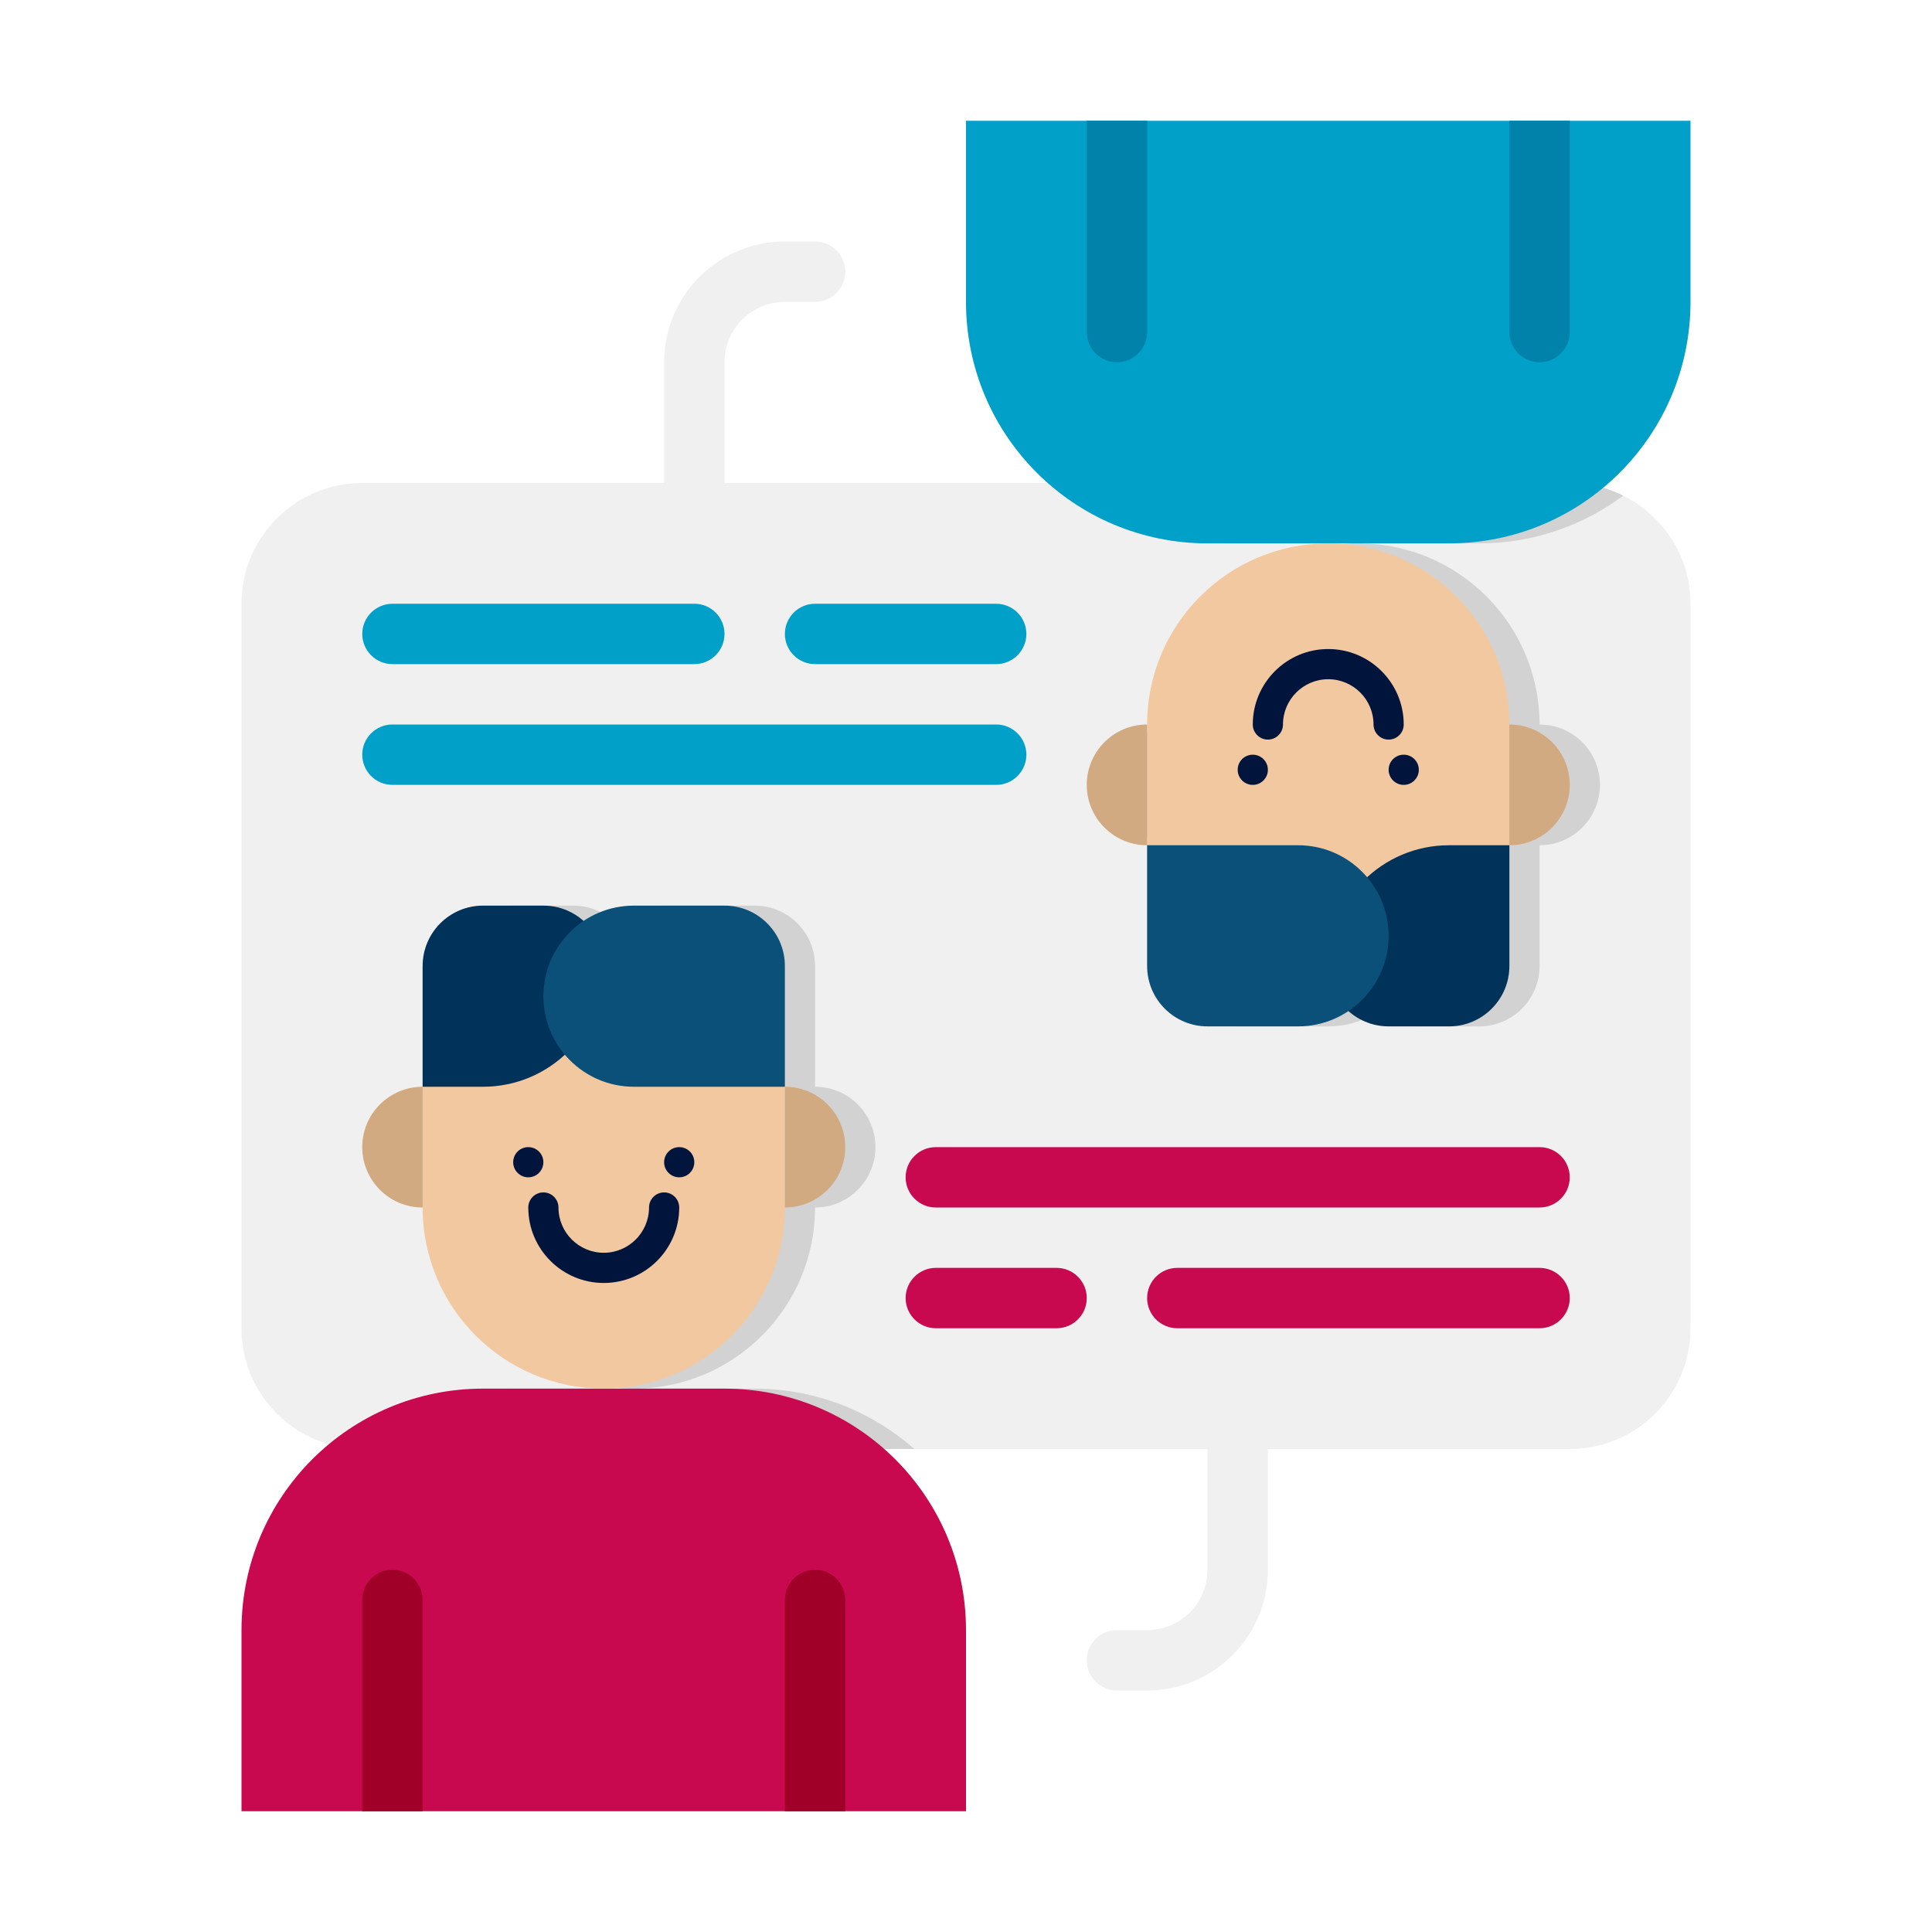 <?xml version="1.0" encoding="utf-8"?>
<!-- Generator: Adobe Illustrator 24.0.0, SVG Export Plug-In . SVG Version: 6.00 Build 0)  -->
<svg version="1.1" xmlns="http://www.w3.org/2000/svg" xmlns:xlink="http://www.w3.org/1999/xlink" x="0px" y="0px"
	 viewBox="0 0 64 64" enable-background="new 0 0 64 64" xml:space="preserve">
<g id="Grids" display="none">
	<g id="Grid_60_" display="inline">
		<g>
			<path fill="#FF0000" d="M51.9,4.1v55.8H12.1V4.1H51.9 M52,4H12v56h40V4L52,4z"/>
		</g>
		<g>
			<path fill="#4600F0" d="M59.9,12.1v39.8H4.1V12.1H59.9 M60,12H4v40h56V12L60,12z"/>
		</g>
		<g>
			<path fill="#F0C800" d="M55.9,8.1v47.8H8.1V8.1H55.9 M56,8H8v48h48V8L56,8z"/>
		</g>
		<g>
			<path fill="#00F096" d="M32,6.1c14.281,0,25.9,11.619,25.9,25.9S46.281,57.9,32,57.9S6.1,46.281,6.1,32S17.719,6.1,32,6.1 M32,6
				C17.641,6,6,17.641,6,32s11.641,26,26,26s26-11.641,26-26S46.359,6,32,6L32,6z"/>
		</g>
	</g>
	<g display="inline">
		<rect x="-365" y="-1069" fill="none" width="442" height="1417"/>
	</g>
	<g id="Grid_90_" display="inline">
		<g>
			<path fill="#FF0000" d="M51.9,4.1v55.8H12.1V4.1H51.9 M52,4H12v56h40V4L52,4z"/>
		</g>
		<g>
			<path fill="#4600F0" d="M59.9,12.1v39.8H4.1V12.1H59.9 M60,12H4v40h56V12L60,12z"/>
		</g>
		<g>
			<path fill="#F0C800" d="M55.9,8.1v47.8H8.1V8.1H55.9 M56,8H8v48h48V8L56,8z"/>
		</g>
		<g>
			<path fill="#00F096" d="M32,6.1c14.281,0,25.9,11.619,25.9,25.9S46.281,57.9,32,57.9S6.1,46.281,6.1,32S17.719,6.1,32,6.1 M32,6
				C17.641,6,6,17.641,6,32s11.641,26,26,26s26-11.641,26-26S46.359,6,32,6L32,6z"/>
		</g>
	</g>
</g>
<g id="Captions">
	<g>
	</g>
</g>
<g id="Icons">
	<g>
		<path fill="#F0F0F0" d="M56,20v24c0,2.21-1.79,4-4,4H12c-0.09,0-0.18,0-0.27-0.01C9.65,47.85,8,46.12,8,44V20c0-2.21,1.79-4,4-4
			h40C54.138,16,56,17.741,56,20z"/>
		<g>
			<path fill="#D2D2D2" d="M30.29,48H12c-0.09,0-0.18,0-0.27-0.01C13.14,46.75,14.98,46,17,46h8C27.03,46,28.88,46.76,30.29,48z"/>
			<path fill="#D2D2D2" d="M27,40c1.105,0,2-0.896,2-2c0-1.105-0.895-2-2-2v-4c0-1.105-0.895-2-2-2h-3
				c-0.621,0-1.197,0.189-1.676,0.511C19.971,30.197,19.51,30,19,30h-2c-1.105,0-2,0.895-2,2v4c-1.105,0-2,0.895-2,2
				c0,1.104,0.895,2,2,2c0,3.314,2.686,6,6,6S27,43.314,27,40z"/>
			<path fill="#D2D2D2" d="M53.77,16.42C52.44,17.41,50.79,18,49,18h-8c-2.03,0-3.88-0.76-5.29-2H52
				C52.63,16,53.23,16.15,53.77,16.42z"/>
			<path fill="#D2D2D2" d="M39,24c-1.105,0-2,0.895-2,2c0,1.104,0.895,2,2,2v4c0,1.104,0.895,2,2,2h3
				c0.621,0,1.197-0.189,1.676-0.511C46.029,33.803,46.49,34,47,34h2c1.105,0,2-0.896,2-2v-4c1.105,0,2-0.896,2-2
				c0-1.105-0.895-2-2-2c0-3.314-2.686-6-6-6S39,20.686,39,24z"/>
		</g>
		<g>
			<path fill="#C8094F" d="M32,54v6H8v-6c0-4.42,3.58-8,8-8h8C28.42,46,32,49.58,32,54z"/>
		</g>
		<path fill="#F2C8A0" d="M20,46L20,46c-3.314,0-6-2.686-6-6v-8h12v8C26,43.314,23.314,46,20,46z"/>
		<path fill="#00325A" d="M16,36h-2v-4c0-1.105,0.895-2,2-2h2c1.105,0,2,0.895,2,2v0C20,34.209,18.209,36,16,36z"/>
		<path fill="#0A5078" d="M26,36h-5c-1.657,0-3-1.343-3-3v0c0-1.657,1.343-3,3-3h3c1.105,0,2,0.895,2,2V36z"/>
		<g>
			<circle fill="#00143C" cx="17.5" cy="38.5" r="0.5"/>
		</g>
		<g>
			<circle fill="#00143C" cx="22.5" cy="38.5" r="0.5"/>
		</g>
		<g>
			<path fill="#00143C" d="M20,42.5c-1.379,0-2.5-1.121-2.5-2.5c0-0.276,0.224-0.5,0.5-0.5s0.5,0.224,0.5,0.5
				c0,0.827,0.673,1.5,1.5,1.5s1.5-0.673,1.5-1.5c0-0.276,0.224-0.5,0.5-0.5s0.5,0.224,0.5,0.5C22.5,41.379,21.379,42.5,20,42.5z"/>
		</g>
		<path fill="#D1AA81" d="M14,40L14,40c-1.105,0-2-0.895-2-2v0c0-1.105,0.895-2,2-2h0V40z"/>
		<path fill="#D1AA81" d="M26,36L26,36c1.105,0,2,0.895,2,2v0c0,1.105-0.895,2-2,2h0V36z"/>
		<path fill="#A00028" d="M14,60h-2v-7c0-0.552,0.448-1,1-1h0c0.552,0,1,0.448,1,1V60z"/>
		<path fill="#A00028" d="M28,60h-2v-7c0-0.552,0.448-1,1-1h0c0.552,0,1,0.448,1,1V60z"/>
		<g>
			<g>
				<path fill="#01A0C8" d="M32,10V4h24v6c0,4.42-3.58,8-8,8h-8C35.58,18,32,14.42,32,10z"/>
			</g>
			<path fill="#F2C8A0" d="M44,18L44,18c3.314,0,6,2.686,6,6v8H38v-8C38,20.686,40.686,18,44,18z"/>
			<path fill="#00325A" d="M48,28h2v4c0,1.105-0.895,2-2,2h-2c-1.105,0-2-0.895-2-2v0C44,29.791,45.791,28,48,28z"/>
			<path fill="#0A5078" d="M38,28h5c1.657,0,3,1.343,3,3v0c0,1.657-1.343,3-3,3h-3c-1.105,0-2-0.895-2-2V28z"/>
			<g>
				<circle fill="#00143C" cx="46.5" cy="25.5" r="0.5"/>
			</g>
			<g>
				<circle fill="#00143C" cx="41.5" cy="25.5" r="0.5"/>
			</g>
			<g>
				<path fill="#00143C" d="M46,24.5c-0.276,0-0.5-0.224-0.5-0.5c0-0.827-0.673-1.5-1.5-1.5s-1.5,0.673-1.5,1.5
					c0,0.276-0.224,0.5-0.5,0.5s-0.5-0.224-0.5-0.5c0-1.379,1.121-2.5,2.5-2.5s2.5,1.121,2.5,2.5C46.5,24.276,46.276,24.5,46,24.5z"
					/>
			</g>
			<path fill="#D1AA81" d="M50,24L50,24c1.105,0,2,0.895,2,2v0c0,1.105-0.895,2-2,2h0V24z"/>
			<path fill="#D1AA81" d="M38,28L38,28c-1.105,0-2-0.895-2-2v0c0-1.105,0.895-2,2-2h0V28z"/>
			<path fill="#0082AA" d="M50,4h2v7c0,0.552-0.448,1-1,1l0,0c-0.552,0-1-0.448-1-1V4z"/>
			<path fill="#0082AA" d="M36,4h2v7c0,0.552-0.448,1-1,1l0,0c-0.552,0-1-0.448-1-1V4z"/>
		</g>
		<path fill="#F0F0F0" d="M27,8h-1c-2.209,0-4,1.791-4,4v4h2v-4c0-1.105,0.895-2,2-2h1c0.552,0,1-0.448,1-1v0
			C28,8.448,27.552,8,27,8z"/>
		<path fill="#F0F0F0" d="M37,56h1c2.209,0,4-1.791,4-4v-4h-2v4c0,1.105-0.895,2-2,2h-1c-0.552,0-1,0.448-1,1l0,0
			C36,55.552,36.448,56,37,56z"/>
		<path fill="#01A0C8" d="M13,20h10c0.552,0,1,0.448,1,1v0c0,0.552-0.448,1-1,1H13c-0.55,0-1-0.45-1-1S12.45,20,13,20z"/>
		<path fill="#01A0C8" d="M34,21c0,0.55-0.45,1-1,1h-6c-0.552,0-1-0.448-1-1v0c0-0.552,0.448-1,1-1h6C33.55,20,34,20.45,34,21z"/>
		<path fill="#01A0C8" d="M33,26H13c-0.552,0-1-0.448-1-1v0c0-0.552,0.448-1,1-1h20c0.552,0,1,0.448,1,1v0
			C34,25.552,33.552,26,33,26z"/>
		<path fill="#C8094F" d="M51,40H31c-0.552,0-1-0.448-1-1l0,0c0-0.552,0.448-1,1-1h20c0.552,0,1,0.448,1,1l0,0
			C52,39.552,51.552,40,51,40z"/>
		<path fill="#C8094F" d="M31,42h4c0.552,0,1,0.448,1,1l0,0c0,0.552-0.448,1-1,1h-4c-0.55,0-1-0.45-1-1S30.45,42,31,42z"/>
		<path fill="#C8094F" d="M52,43c0,0.55-0.45,1-1,1H39c-0.552,0-1-0.448-1-1l0,0c0-0.552,0.448-1,1-1h12C51.55,42,52,42.45,52,43z"
			/>
	</g>
</g>
</svg>
